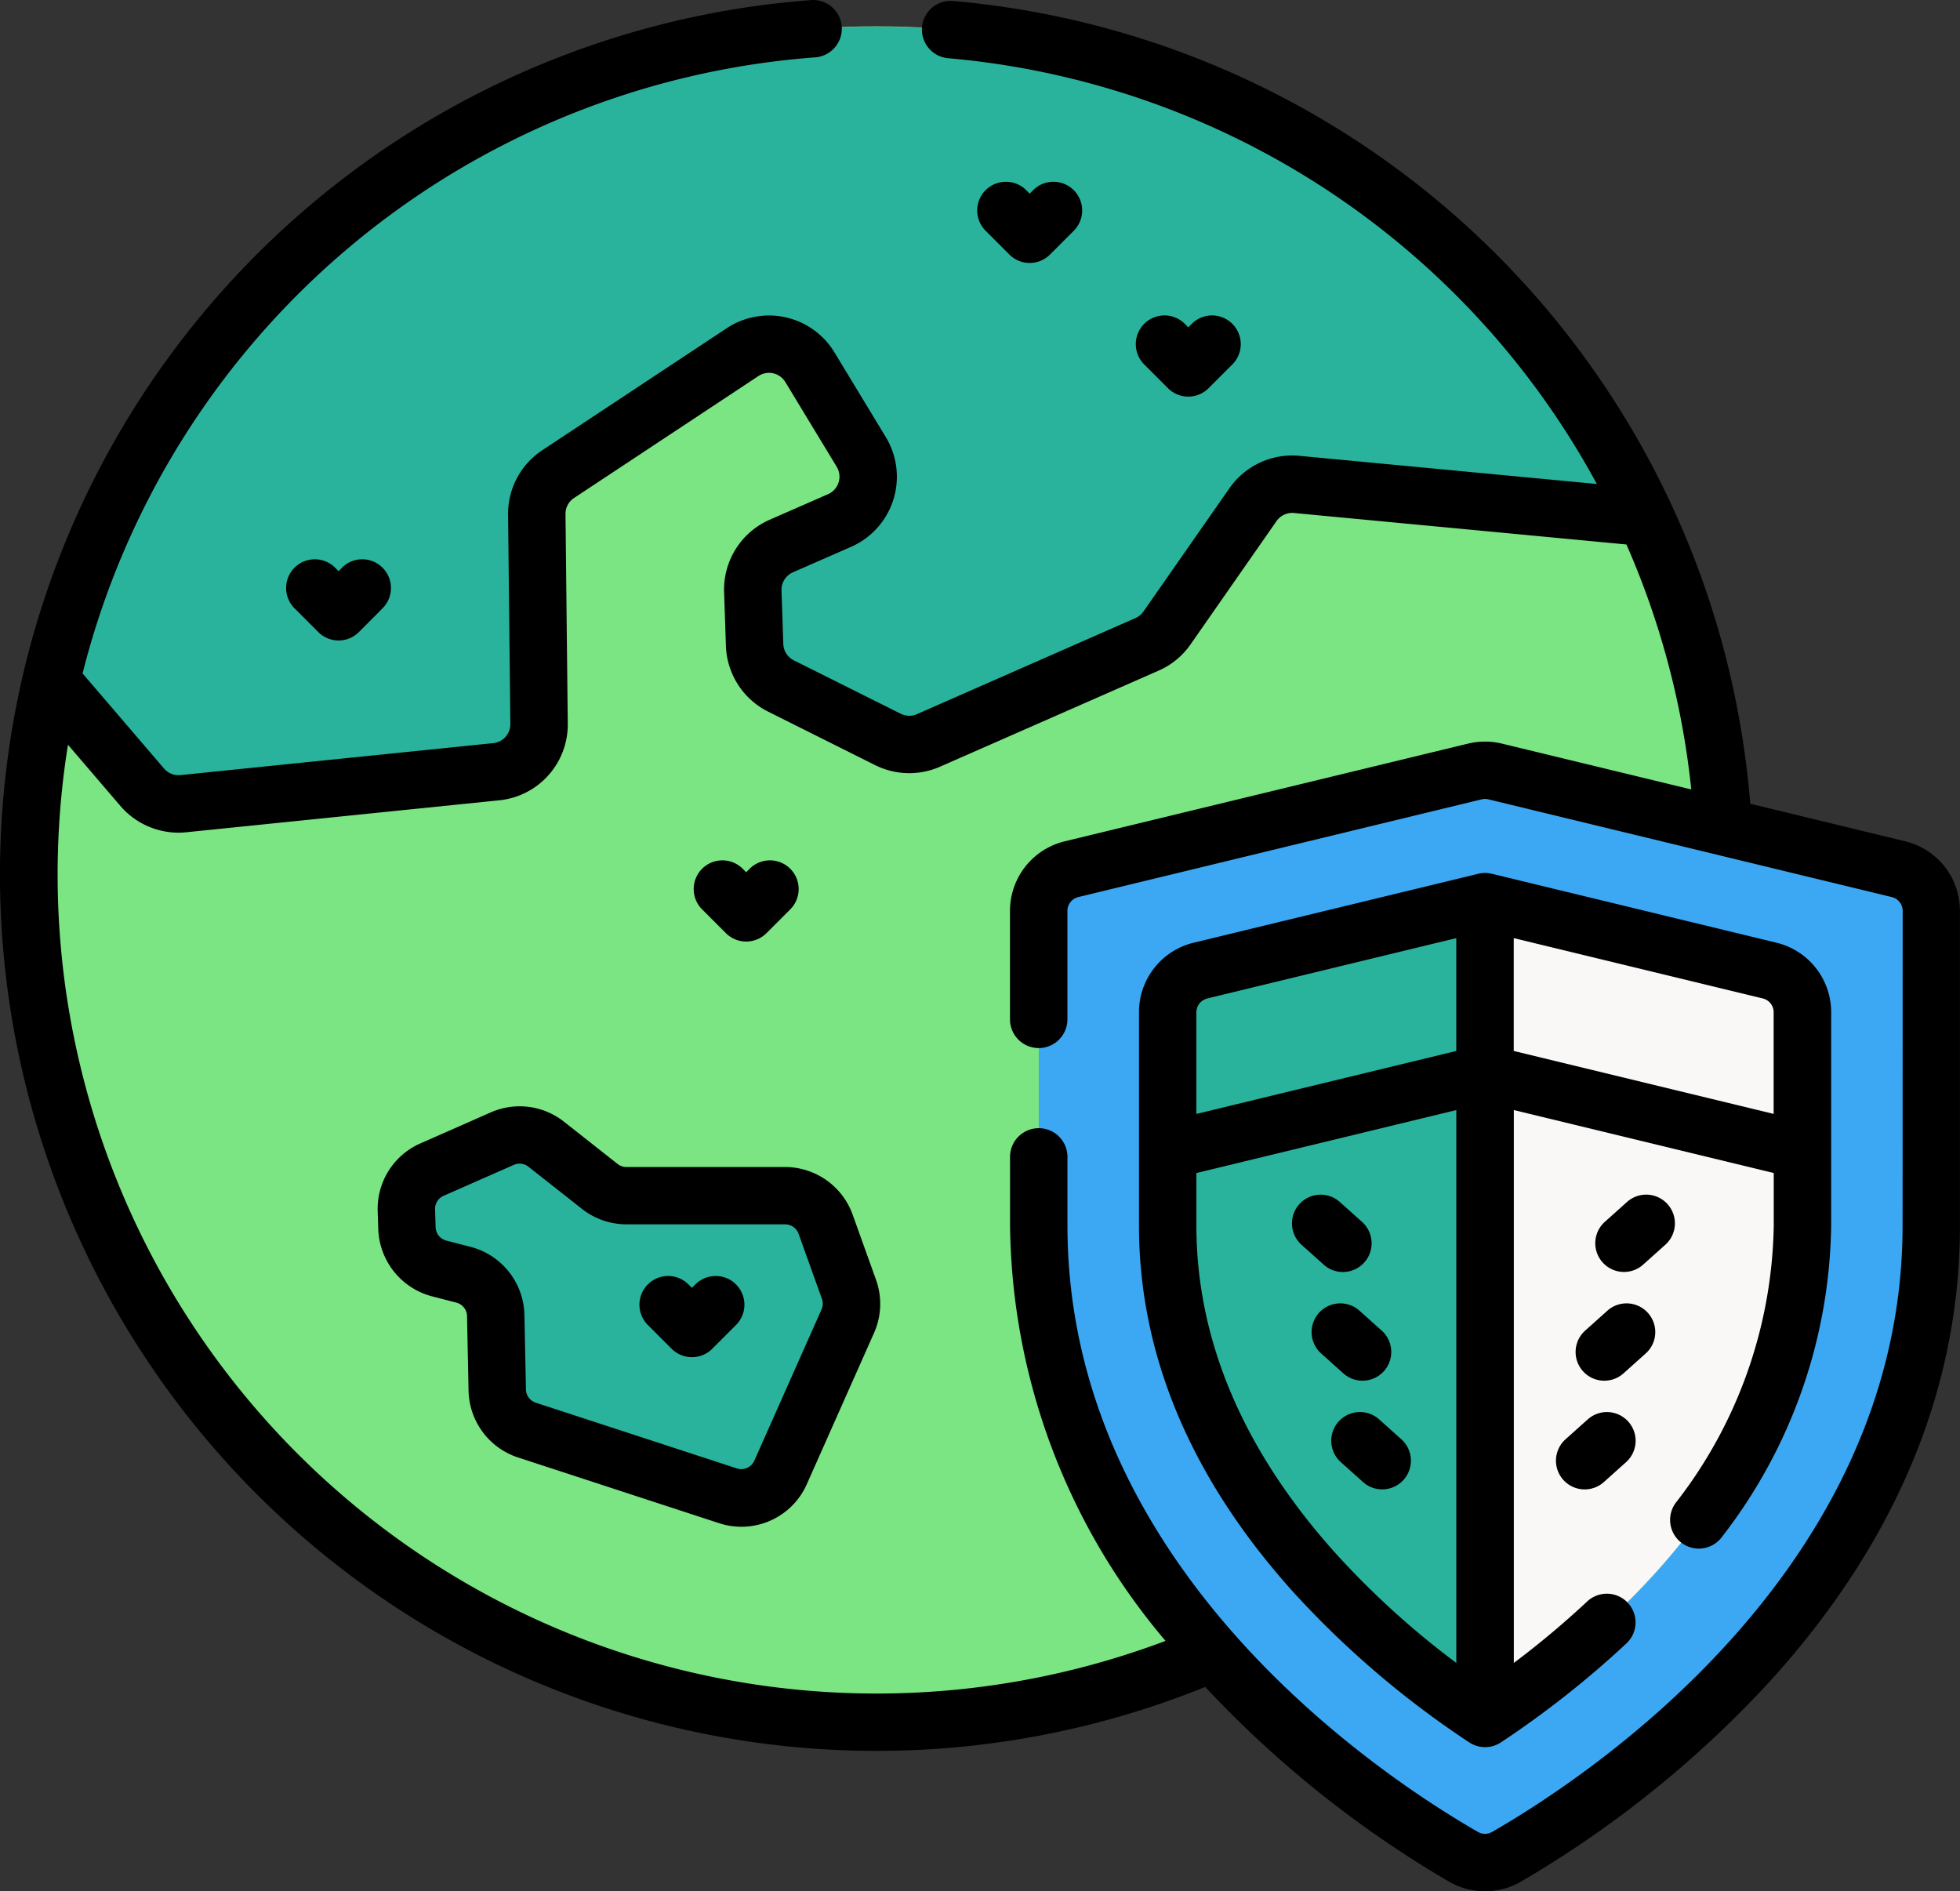 <svg xmlns="http://www.w3.org/2000/svg" width="86.5" height="83.465" viewBox="0 0 86.5 83.465">
  <rect x="0" y="0" width="86.5" height="83.465" fill="#333333" stroke="none"/>
  <g id="proteger" transform="translate(0 -8.983)">
    <g id="Grupo_89060" data-name="Grupo 89060" transform="translate(1.267 10.144)">
      <g id="Grupo_89059" data-name="Grupo 89059" transform="translate(0 0)">
        <g id="Grupo_89058" data-name="Grupo 89058">
          <g id="Grupo_89057" data-name="Grupo 89057">
            <g id="Grupo_89056" data-name="Grupo 89056">
              <g id="Grupo_89055" data-name="Grupo 89055">
                <g id="Grupo_89054" data-name="Grupo 89054">
                  <g id="Grupo_89053" data-name="Grupo 89053">
                    <circle id="Elipse_4578" data-name="Elipse 4578" cx="37.418" cy="37.418" r="37.418" fill="#7ae582"/>
                    <path id="Trazado_151271" data-name="Trazado 151271" d="M23.288,26.817A37.444,37.444,0,0,1,83.7,37.535l-15.414-1.46a2.11,2.11,0,0,0-1.932.9l-3.791,5.436a2.094,2.094,0,0,1-.882.727L52.04,47.372a2.115,2.115,0,0,1-1.795-.045L45.529,44.97a2.109,2.109,0,0,1-1.165-1.819l-.079-2.357a2.112,2.112,0,0,1,1.265-2.005l2.561-1.121a2.11,2.11,0,0,0,.96-3.029L46.805,30.9a2.111,2.111,0,0,0-2.97-.667L35.7,35.618a2.106,2.106,0,0,0-.945,1.784l.1,9.23a2.111,2.111,0,0,1-1.9,2.124l-13.8,1.409a2.111,2.111,0,0,1-1.817-.727l-4.03-4.7a37.266,37.266,0,0,1,9.978-17.917Z" transform="translate(-12.328 -15.857)" fill="#29b39d"/>
                  </g>
                </g>
              </g>
            </g>
          </g>
        </g>
        <path id="Trazado_151273" data-name="Trazado 151273" d="M107.269,307.062l3.1-1.366a1.9,1.9,0,0,1,1.939.246l2.363,1.863a1.9,1.9,0,0,0,1.175.407h7.005a1.9,1.9,0,0,1,1.786,1.256l1.028,2.864a1.9,1.9,0,0,1-.052,1.412l-2.964,6.669a1.9,1.9,0,0,1-2.323,1.033l-8.873-2.9a1.9,1.9,0,0,1-1.308-1.765l-.067-3.29a1.9,1.9,0,0,0-1.423-1.8l-1.073-.277a1.9,1.9,0,0,1-1.423-1.778l-.024-.785A1.9,1.9,0,0,1,107.269,307.062Z" transform="translate(-89.472 -256.596)" fill="#29b39d"/>
      </g>
    </g>
    <path id="Trazado_151274" data-name="Trazado 151274" d="M290.6,210.248l-17.8,4.312a1.9,1.9,0,0,0-1.45,1.843v13.884c0,16.02,14.829,25.605,18.752,27.861a1.89,1.89,0,0,0,1.886,0c3.923-2.256,18.752-11.841,18.752-27.861V216.4a1.9,1.9,0,0,0-1.45-1.843l-17.8-4.312A1.9,1.9,0,0,0,290.6,210.248Z" transform="translate(-225.506 -167.218)" fill="#3ca8f4"/>
    <path id="Trazado_151276" data-name="Trazado 151276" d="M319.034,280.571a39.832,39.832,0,0,1-7.554-6.461c-4.281-4.773-6.451-9.918-6.451-15.293v-9.408a1.9,1.9,0,0,1,1.45-1.843l12.555-3.042,12.555,3.042a1.9,1.9,0,0,1,1.45,1.843v9.408c0,5.375-2.17,10.52-6.451,15.293A39.829,39.829,0,0,1,319.034,280.571Z" transform="translate(-253.496 -195.747)" fill="#29b39d"/>
    <path id="Trazado_151278" data-name="Trazado 151278" d="M387.925,244.524l12.555,3.042a1.9,1.9,0,0,1,1.45,1.843v9.408c0,5.374-2.17,10.52-6.451,15.293a39.83,39.83,0,0,1-7.554,6.461Z" transform="translate(-322.387 -195.748)" fill="#faf7f7"/>
    <g id="Grupo_89061" data-name="Grupo 89061" transform="translate(0 8.983)">
      <path id="Trazado_151280" data-name="Trazado 151280" d="M119.6,302.8a3.173,3.173,0,0,0-2.979-2.1h-7.005a.633.633,0,0,1-.39-.136l-2.363-1.863a3.158,3.158,0,0,0-3.235-.411l-3.1,1.366a3.151,3.151,0,0,0-1.888,3l.025.785a3.181,3.181,0,0,0,2.372,2.966l1.073.277a.632.632,0,0,1,.473.6l.067,3.29a3.168,3.168,0,0,0,2.182,2.944l8.873,2.9a3.157,3.157,0,0,0,3.874-1.723l2.964-6.669a3.151,3.151,0,0,0,.087-2.355Zm-1.374,4.189-2.964,6.669a.629.629,0,0,1-.772.343l-8.873-2.9a.631.631,0,0,1-.435-.587l-.067-3.29a3.175,3.175,0,0,0-2.373-3l-1.073-.277a.634.634,0,0,1-.473-.591l-.024-.785a.628.628,0,0,1,.376-.6l3.1-1.366a.63.63,0,0,1,.645.082l2.363,1.862a3.176,3.176,0,0,0,1.959.68h7.005a.632.632,0,0,1,.594.417l1.028,2.864A.629.629,0,0,1,118.223,306.992Z" transform="translate(-81.971 -249.196)"/>
      <path id="Trazado_151281" data-name="Trazado 151281" d="M298.121,94.592a1.267,1.267,0,0,0,1.792,0l1.049-1.049a1.267,1.267,0,1,0-1.792-1.792l-.153.153-.153-.153a1.267,1.267,0,0,0-1.792,1.792Z" transform="translate(-246.575 -77.459)"/>
      <path id="Trazado_151282" data-name="Trazado 151282" d="M182.632,236.945a1.267,1.267,0,0,0,1.792,0l1.049-1.049a1.267,1.267,0,1,0-1.792-1.792l-.153.153-.153-.153a1.267,1.267,0,1,0-1.792,1.792Z" transform="translate(-150.597 -195.763)"/>
      <path id="Trazado_151283" data-name="Trazado 151283" d="M169.514,342.674l-.153.153-.153-.153a1.267,1.267,0,0,0-1.792,1.792l1.049,1.049a1.267,1.267,0,0,0,1.792,0l1.049-1.049a1.267,1.267,0,1,0-1.792-1.792Z" transform="translate(-138.824 -285.99)"/>
      <path id="Trazado_151284" data-name="Trazado 151284" d="M257.565,60.046a1.263,1.263,0,0,0,.9-.371l1.049-1.049a1.267,1.267,0,0,0-1.792-1.792l-.153.153-.153-.153a1.267,1.267,0,0,0-1.792,1.792l1.049,1.049a1.264,1.264,0,0,0,.9.371Z" transform="translate(-212.126 -48.441)"/>
      <path id="Trazado_151285" data-name="Trazado 151285" d="M77.213,155.455l-.153.153-.153-.153a1.267,1.267,0,0,0-1.792,1.792l1.049,1.049a1.267,1.267,0,0,0,1.792,0L79,157.247a1.267,1.267,0,0,0-1.792-1.792Z" transform="translate(-62.117 -130.401)"/>
      <path id="Trazado_151286" data-name="Trazado 151286" d="M84.081,46.111l-6.838-1.657A38.678,38.678,0,0,0,42.064,9.027a1.267,1.267,0,0,0-.22,2.525A36.15,36.15,0,0,1,70.473,30.343L57.348,29.1a3.379,3.379,0,0,0-3.091,1.432l-3.794,5.44a.826.826,0,0,1-.35.288L40.469,40.5a.843.843,0,0,1-.719-.018l-4.716-2.357a.842.842,0,0,1-.465-.728L34.49,35.04a.843.843,0,0,1,.506-.8l2.559-1.121a3.378,3.378,0,0,0,1.537-4.847l-2.265-3.738a3.378,3.378,0,0,0-4.752-1.067l-8.139,5.384A3.359,3.359,0,0,0,22.423,31.7l.1,9.23a.841.841,0,0,1-.759.85l-13.8,1.41a.849.849,0,0,1-.726-.291l-3.589-4.19-.005-.006A36.119,36.119,0,0,1,35.979,11.514a1.267,1.267,0,0,0-.189-2.527,38.688,38.688,0,1,0,17.4,74.446,47.582,47.582,0,0,0,10.772,8.6,3.17,3.17,0,0,0,3.148,0,47.412,47.412,0,0,0,11.159-9.022c5.46-6.089,8.228-12.8,8.228-19.938V49.186a3.155,3.155,0,0,0-2.419-3.075ZM83.966,63.07c0,15.167-13.867,24.319-18.116,26.762a.628.628,0,0,1-.623,0c-4.25-2.444-18.117-11.6-18.117-26.762V60.04a1.267,1.267,0,1,0-2.534,0v3.03A28.785,28.785,0,0,0,51.438,81.4,36.144,36.144,0,0,1,3,41.851l2.313,2.7a3.383,3.383,0,0,0,2.565,1.18,3.321,3.321,0,0,0,.342-.018l13.8-1.409a3.362,3.362,0,0,0,3.037-3.4l-.1-9.232a.836.836,0,0,1,.377-.711l8.14-5.384a.843.843,0,0,1,1.186.268l2.265,3.737a.843.843,0,0,1-.385,1.212l-2.561,1.122a3.365,3.365,0,0,0-2.022,3.208l.079,2.356A3.375,3.375,0,0,0,33.9,40.39l4.716,2.357a3.372,3.372,0,0,0,2.871.072l9.644-4.238a3.35,3.35,0,0,0,1.414-1.163l3.792-5.438a.844.844,0,0,1,.772-.357l14.669,1.389a36.09,36.09,0,0,1,2.862,10.811L66.283,41.8a3.177,3.177,0,0,0-1.49,0l-17.8,4.312a3.155,3.155,0,0,0-2.419,3.075V53.97a1.267,1.267,0,0,0,2.534,0V49.185a.628.628,0,0,1,.481-.612l17.8-4.312a.633.633,0,0,1,.3,0l17.8,4.312a.628.628,0,0,1,.481.612Z" transform="translate(0 -8.983)"/>
      <path id="Trazado_151287" data-name="Trazado 151287" d="M325.654,240.1,313.1,237.06a1.268,1.268,0,0,0-.6,0L299.948,240.1a3.155,3.155,0,0,0-2.419,3.075v9.408c0,5.7,2.279,11.126,6.775,16.139a41.182,41.182,0,0,0,7.8,6.672,1.267,1.267,0,0,0,1.4,0,42.84,42.84,0,0,0,5.539-4.369,1.267,1.267,0,0,0-1.733-1.85,39.356,39.356,0,0,1-3.238,2.713v-24.4l11.471,2.779v2.316a20.408,20.408,0,0,1-4.326,12.24,1.267,1.267,0,1,0,2.039,1.505,22.883,22.883,0,0,0,4.821-13.746v-9.408A3.156,3.156,0,0,0,325.654,240.1Zm-25.11,2.463,10.989-2.663v4.98l-11.471,2.779v-4.484A.628.628,0,0,1,300.544,242.565Zm5.646,24.467c-4.066-4.533-6.127-9.394-6.127-14.447v-2.316l11.471-2.779v24.4A37.39,37.39,0,0,1,306.19,267.031Zm7.878-22.15V239.9l10.989,2.662a.628.628,0,0,1,.482.612v4.484Z" transform="translate(-247.263 -198.498)"/>
      <path id="Trazado_151288" data-name="Trazado 151288" d="M419.915,321.48a1.267,1.267,0,0,0-1.789-.1l-.981.879a1.267,1.267,0,1,0,1.692,1.887l.981-.879A1.267,1.267,0,0,0,419.915,321.48Z" transform="translate(-346.32 -268.335)"/>
      <path id="Trazado_151289" data-name="Trazado 151289" d="M412.992,349.777l-.981.879a1.267,1.267,0,1,0,1.692,1.887l.981-.879a1.267,1.267,0,1,0-1.692-1.887Z" transform="translate(-342.054 -291.932)"/>
      <path id="Trazado_151290" data-name="Trazado 151290" d="M407.86,378.171l-.981.879a1.267,1.267,0,1,0,1.692,1.887l.981-.879a1.267,1.267,0,1,0-1.692-1.887Z" transform="translate(-337.789 -315.529)"/>
      <path id="Trazado_151291" data-name="Trazado 151291" d="M339.745,324.473a1.267,1.267,0,0,0,.846-2.21l-.981-.879a1.267,1.267,0,1,0-1.692,1.887l.981.879a1.261,1.261,0,0,0,.845.324Z" transform="translate(-280.479 -268.336)"/>
      <path id="Trazado_151292" data-name="Trazado 151292" d="M344.878,352.867a1.267,1.267,0,0,0,.846-2.21l-.981-.879a1.267,1.267,0,1,0-1.692,1.887l.981.879A1.262,1.262,0,0,0,344.878,352.867Z" transform="translate(-284.745 -291.933)"/>
      <path id="Trazado_151293" data-name="Trazado 151293" d="M350.856,379.05l-.981-.879a1.267,1.267,0,1,0-1.692,1.887l.981.879a1.267,1.267,0,1,0,1.692-1.887Z" transform="translate(-289.01 -315.53)"/>
    </g>
  </g>
</svg>
